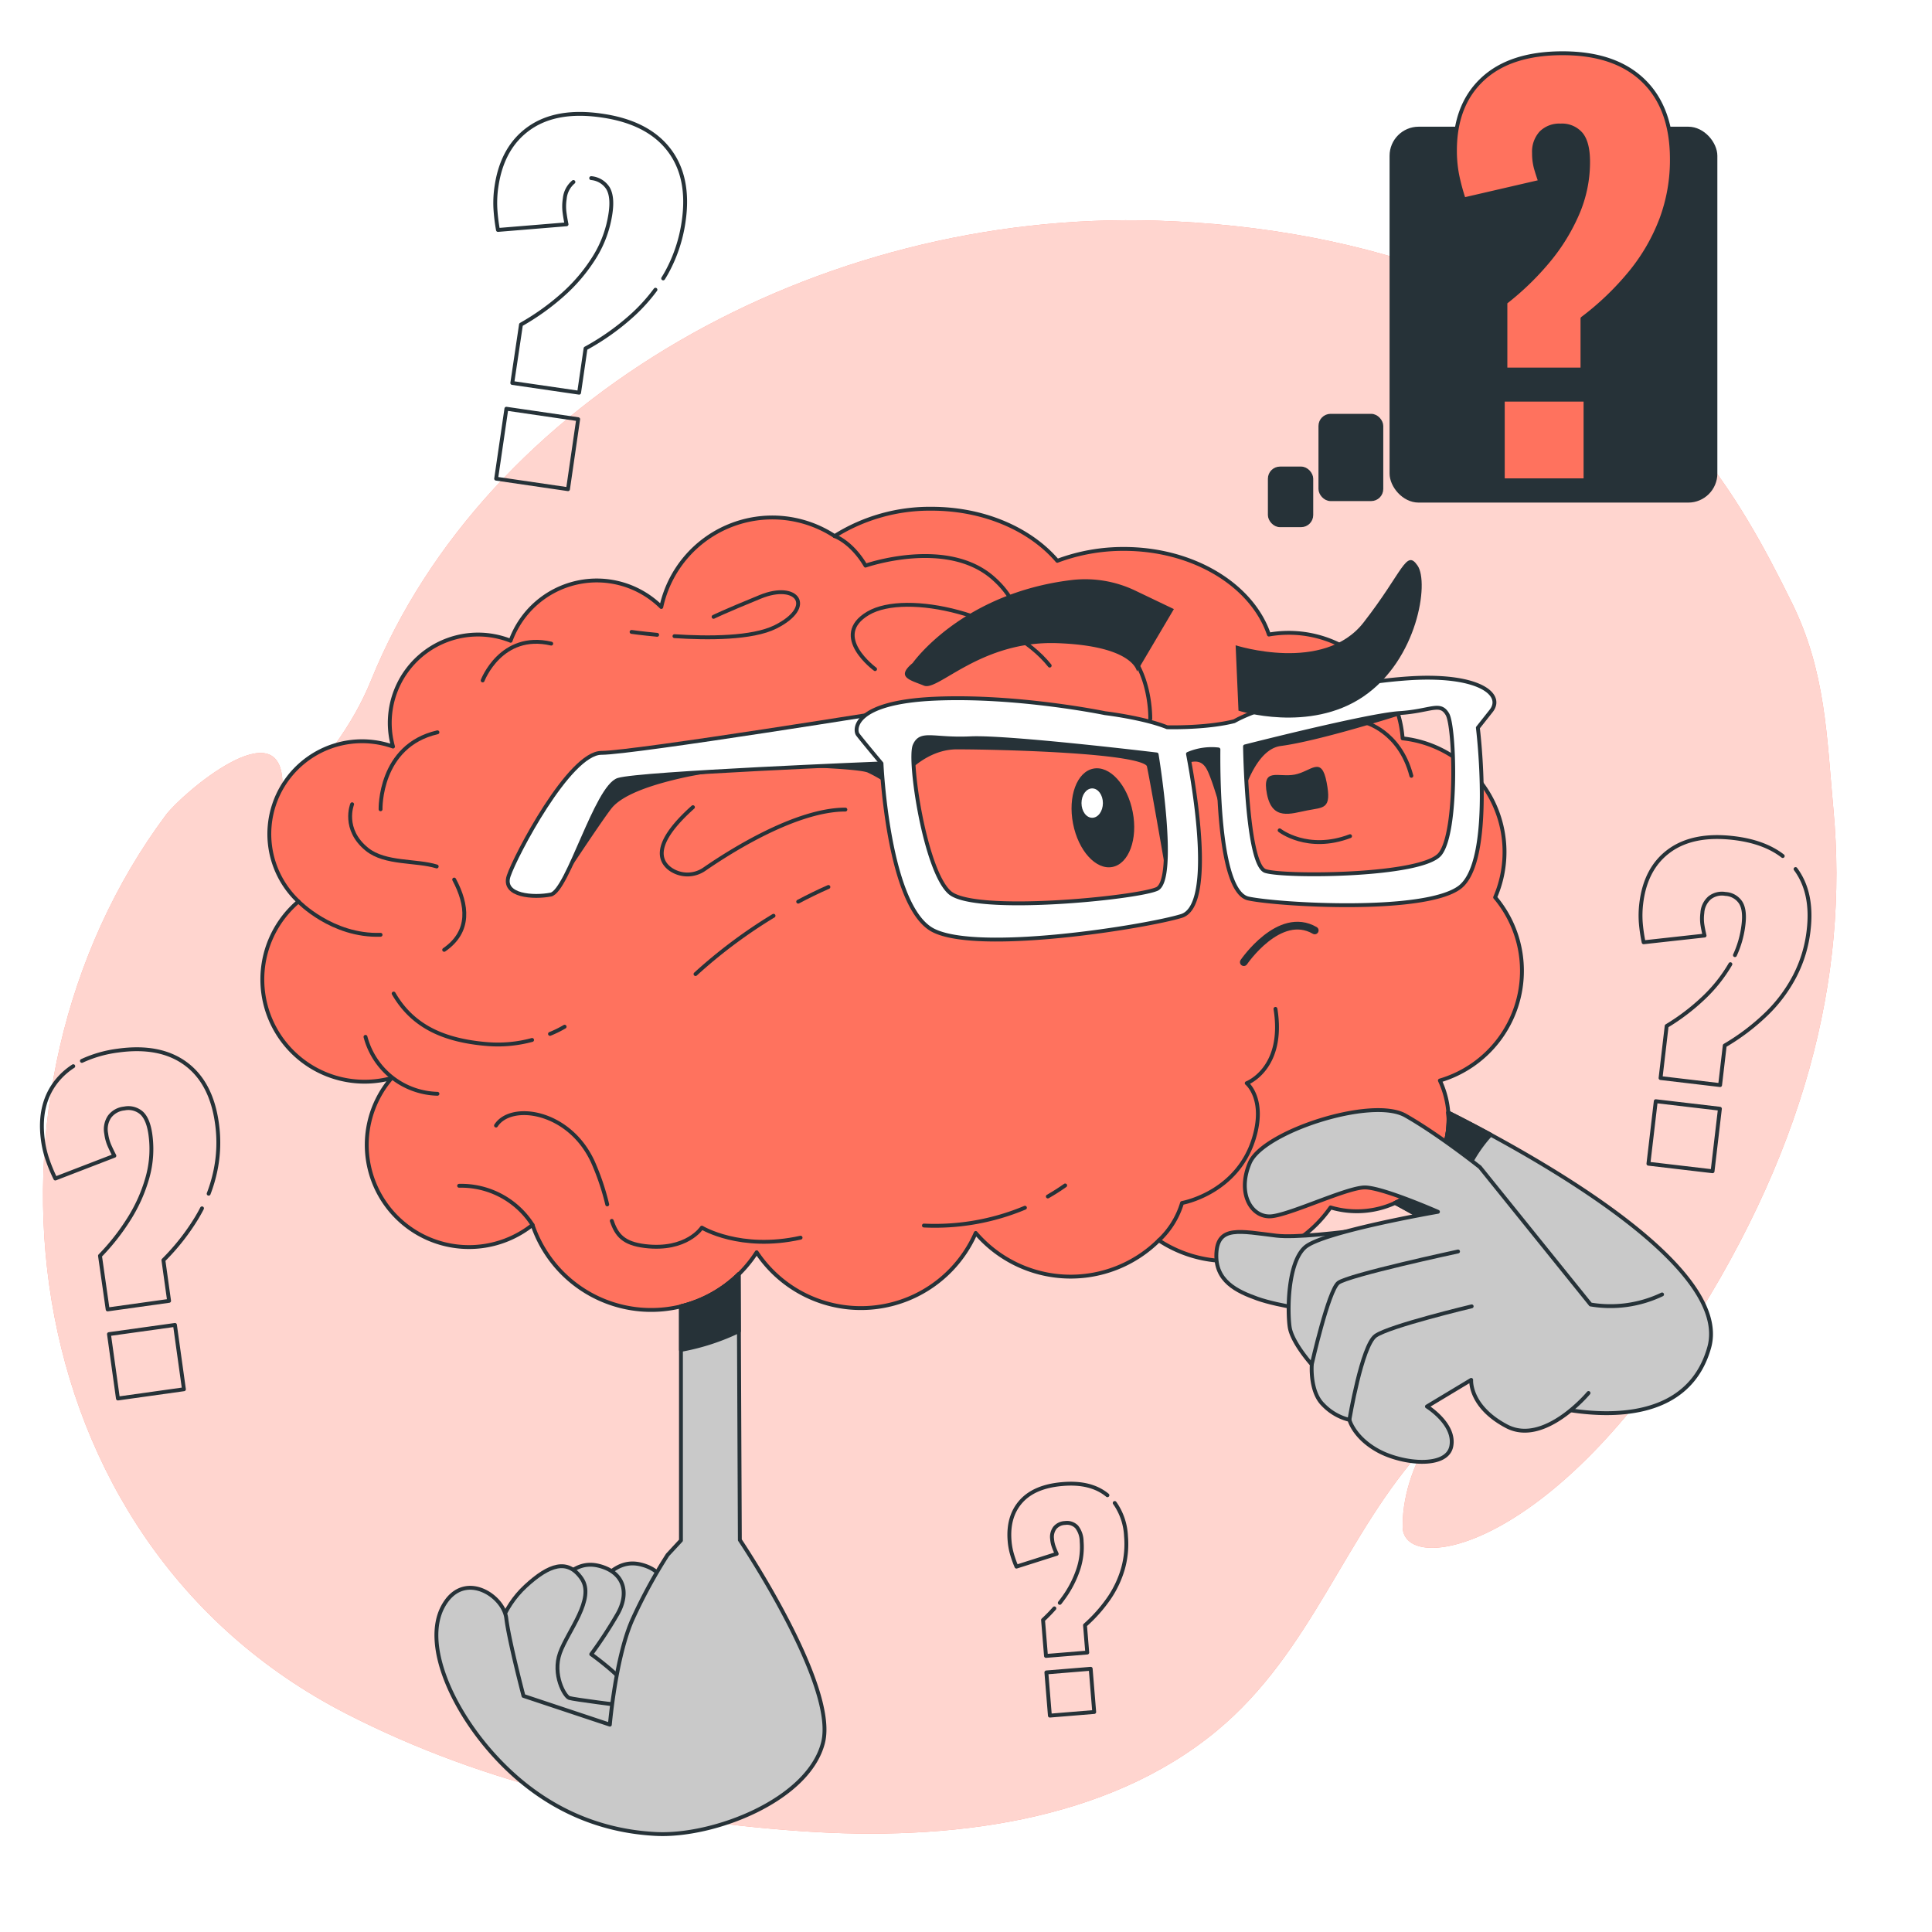 <svg class="animated" id="freepik_stories-curiosity-brain" xmlns="http://www.w3.org/2000/svg" viewBox="0 0 500 500" version="1.1" xmlns:xlink="http://www.w3.org/1999/xlink" xmlns:svgjs="http://svgjs.com/svgjs"><style>svg#freepik_stories-curiosity-brain:not(.animated) .animable {opacity: 0;}svg#freepik_stories-curiosity-brain.animated #freepik--speech-bubble--inject-78 {animation: 1.5s Infinite  linear floating;animation-delay: 0s;}            @keyframes floating {                0% {                    opacity: 1;                    transform: translateY(0px);                }                50% {                    transform: translateY(-10px);                }                100% {                    opacity: 1;                    transform: translateY(0px);                }            }        </style><g id="freepik--background-simple--inject-78" class="animable" style="transform-origin: 243.194px 265.769px;"><path d="M474.49,209.51c-1.75-18.91-1.94-35.65-10.77-53.56-7.08-14.38-15-28.93-25.77-41.52C405,76,353.31,58.86,299.52,57.11c-88.18-2.86-174,46.21-203.51,119-4.76,11.76-12.59,21.67-21.45,31-.92-.48-1.45-1.79-1.45-4.05,0-20.09-26.08,2.38-30.17,7.85C-9.94,281.74,1.44,398.2,89.57,443.48c36.19,18.59,76.3,27.52,117.92,30.43,37.86,2.64,78.87-2.34,107.43-26,24.74-20.51,33.17-51,53.85-73.54-1.66,2.87-5.83,11.06-5.77,20.74.08,12.07,35,7.22,70.78-46C467.32,299.06,478.48,252.74,474.49,209.51Z" style="fill: rgb(255, 114, 94); transform-origin: 243.194px 265.769px;" id="el0jqhdxmog91" class="animable"></path><g id="ela3k6qbqxoq"><path d="M474.49,209.51c-1.75-18.91-1.94-35.65-10.77-53.56-7.08-14.38-15-28.93-25.77-41.52C405,76,353.31,58.86,299.52,57.11c-88.18-2.86-174,46.21-203.51,119-4.76,11.76-12.59,21.67-21.45,31-.92-.48-1.45-1.79-1.45-4.05,0-20.09-26.08,2.38-30.17,7.85C-9.94,281.74,1.44,398.2,89.57,443.48c36.19,18.59,76.3,27.52,117.92,30.43,37.86,2.64,78.87-2.34,107.43-26,24.74-20.51,33.17-51,53.85-73.54-1.66,2.87-5.83,11.06-5.77,20.74.08,12.07,35,7.22,70.78-46C467.32,299.06,478.48,252.74,474.49,209.51Z" style="fill: rgb(255, 255, 255); opacity: 0.7; transform-origin: 243.194px 265.769px;" class="animable"></path></g></g><g id="freepik--Symbols--inject-78" class="animable" style="transform-origin: 239.574px 236.735px;"><path d="M148.4,47.1a6.39,6.39,0,0,0-2.24,4.32,12.62,12.62,0,0,0-.08,3.39q.19,1.53.54,3.24l-17.75,1.46a46.89,46.89,0,0,1-.67-5.64,28.55,28.55,0,0,1,.29-5.63Q130,38,137.09,33.09t18.78-3.16q11.79,1.72,17.26,8.85t3.79,18.57a38.64,38.64,0,0,1-4.29,13c-.31.57-.64,1.14-1,1.7m-2,2.93a45.32,45.32,0,0,1-5.63,6.29,62.92,62.92,0,0,1-12.46,8.91l-1.67,11.45-17.29-2.52L134.83,84a62.49,62.49,0,0,0,10.8-7.72,44.23,44.23,0,0,0,8.22-9.72A29.5,29.5,0,0,0,158,55.19c.42-2.88.2-5-.66-6.48A5.71,5.71,0,0,0,153,46.1M128.4,123.88l2.65-18.1,18.58,2.71L147,126.6Z" style="fill: none; stroke: rgb(38, 50, 56); stroke-linecap: round; stroke-linejoin: round; transform-origin: 152.741px 78.035px;" id="ele4rt41nery" class="animable"></path><path d="M449,247.19a26.06,26.06,0,0,0,2.21-7.89q.47-3.86-.75-5.75a5,5,0,0,0-3.92-2.2,5.16,5.16,0,0,0-4.08,1,5.6,5.6,0,0,0-1.89,3.9,11.25,11.25,0,0,0,0,3c.14.9.33,1.85.57,2.87l-15.77,1.74a40.78,40.78,0,0,1-.73-5,25.75,25.75,0,0,1,.11-5q1.08-9.18,7.28-13.69t16.63-3.28q7.91.93,12.71,4.65m3.32,3.37q4.53,6.1,3.38,15.85a34,34,0,0,1-3.49,11.65,38.14,38.14,0,0,1-7.36,9.93,56.75,56.75,0,0,1-10.86,8.25l-1.2,10.23L429.75,279l1.58-13.47a55.11,55.11,0,0,0,9.41-7.14,39.19,39.19,0,0,0,7.08-8.86m-21.21,51.64,1.9-16.18,16.6,1.95-1.9,16.18Z" style="fill: none; stroke: rgb(38, 50, 56); stroke-linecap: round; stroke-linejoin: round; transform-origin: 446.435px 259.873px;" id="elpq3404fsjd" class="animable"></path><path d="M21.2,274.56a31.6,31.6,0,0,1,9.31-2.66q10.86-1.51,17.51,3.36t8.12,15.41a35.39,35.39,0,0,1-.44,12.55A38.23,38.23,0,0,1,54,308.93m-1.72,3.79c-.4.79-.84,1.56-1.29,2.33a58.09,58.09,0,0,1-8.7,11.08l1.47,10.53-15.9,2.22L25.88,325a57.22,57.22,0,0,0,7.54-9.6,40.5,40.5,0,0,0,4.75-10.68,27.19,27.19,0,0,0,.75-11.12c-.37-2.65-1.13-4.49-2.26-5.54a5.2,5.2,0,0,0-4.49-1.18A5.39,5.39,0,0,0,28.35,289a5.82,5.82,0,0,0-.86,4.39,11.39,11.39,0,0,0,.8,3c.38.86.81,1.77,1.31,2.72L14.32,305a41.15,41.15,0,0,1-2-4.81,26.15,26.15,0,0,1-1.2-5q-1.32-9.45,3.68-15.57a18,18,0,0,1,4.16-3.69m11.56,86-2.32-16.66,17.08-2.38,2.32,16.65Z" style="fill: none; stroke: rgb(38, 50, 56); stroke-linecap: round; stroke-linejoin: round; transform-origin: 33.674px 316.736px;" id="el1dzug9a090u" class="animable"></path><path d="M274.27,414.82c.41-.52.8-1.05,1.18-1.58A27.06,27.06,0,0,0,279,406.3a18.17,18.17,0,0,0,.93-7.37,6.17,6.17,0,0,0-1.29-3.78,3.49,3.49,0,0,0-3-1,3.58,3.58,0,0,0-2.62,1.23,3.91,3.91,0,0,0-.74,2.89,7.51,7.51,0,0,0,.42,2c.21.59.47,1.21.77,1.86l-10.41,3.31a26.48,26.48,0,0,1-1.17-3.28,17.09,17.09,0,0,1-.61-3.4q-.51-6.34,3-10.23t10.79-4.47q7.28-.6,11.53,2.91m1.89,2a16.11,16.11,0,0,1,2.92,8.6,23.43,23.43,0,0,1-.77,8.34,26.48,26.48,0,0,1-3.62,7.7,38.47,38.47,0,0,1-6.22,7l.58,7.07-10.68.87-.76-9.3a39.19,39.19,0,0,0,2.93-3M271.71,444l-.91-11.18,11.47-.94.91,11.18Z" style="fill: none; stroke: rgb(38, 50, 56); stroke-linecap: round; stroke-linejoin: round; transform-origin: 276.358px 413.986px;" id="elroybz03d3w8" class="animable"></path></g><g id="freepik--Brain--inject-78" class="animable" style="transform-origin: 255.353px 303.164px;"><path d="M393.88,251.24a29.46,29.46,0,0,0-6.94-19A29.58,29.58,0,0,0,363,191.09a29.56,29.56,0,0,0-34.61-26.87c-4.32-12.75-19.48-22.16-37.53-22.16a48.64,48.64,0,0,0-17.23,3.08c-6.92-8.11-18.89-13.48-32.52-13.48A46.26,46.26,0,0,0,216,138.74a29.4,29.4,0,0,0-44.86,18.35,23.74,23.74,0,0,0-39,8.74,22.85,22.85,0,0,0-30.43,27.38A24,24,0,0,0,77.24,233.3,26.46,26.46,0,0,0,101.35,279a26.45,26.45,0,0,0,36.47,38,32.42,32.42,0,0,0,58,7.09,32.42,32.42,0,0,0,56.69-5A32.4,32.4,0,0,0,299.91,321a32.41,32.41,0,0,0,44.44-8.52,23.74,23.74,0,0,0,28.29-32.84A29.59,29.59,0,0,0,393.88,251.24Z" style="fill: rgb(255, 114, 94); stroke: rgb(38, 50, 56); stroke-linecap: round; stroke-linejoin: round; transform-origin: 230.886px 235.337px;" id="eleodf9lsnu2f" class="animable"></path><path d="M343.33,202.47c1.36,7-.74,6.43-5,7.26s-9.09,2.76-10.45-4.27,2.94-4.17,7.21-5S342,195.44,343.33,202.47Z" style="fill: rgb(38, 50, 56); transform-origin: 335.683px 204.539px;" id="elg8dc5yxns4l" class="animable"></path><path d="M331.17,214.89s7.21,5.69,18.22,1.51" style="fill: none; stroke: rgb(38, 50, 56); stroke-linecap: round; stroke-linejoin: round; transform-origin: 340.28px 216.412px;" id="eltsepq6ixf7" class="animable"></path><path d="M321.9,249s9.18-13.52,18.35-8.21" style="fill: none; stroke: rgb(38, 50, 56); stroke-linecap: round; stroke-linejoin: round; stroke-width: 2px; transform-origin: 331.075px 244.277px;" id="elfiqmvybb36" class="animable"></path><path d="M293.15,210.15c1.36,7-1,13.39-5.26,14.22s-8.83-4.2-10.19-11.23,1-13.39,5.26-14.22S291.79,203.12,293.15,210.15Z" style="fill: rgb(38, 50, 56); transform-origin: 285.425px 211.645px;" id="eltwu14d9j8ln" class="animable"></path><ellipse cx="282.66" cy="207.84" rx="2.77" ry="3.8" style="fill: rgb(255, 255, 255); transform-origin: 282.66px 207.84px;" id="eld0jg9b9meyq" class="animable"></ellipse><path d="M216,138.74s4.32,1.44,8,7.64c0,0,20.85-7.28,32.87,3.1,8.75,7.56,6.82,15.5,6.82,15.5A28.62,28.62,0,0,1,286,164.4c12.13,4.77,11.69,21.66,11.69,21.66" style="fill: none; stroke: rgb(38, 50, 56); stroke-linecap: round; stroke-linejoin: round; transform-origin: 256.846px 162.4px;" id="elsn2lstj45g" class="animable"></path><path d="M299.91,321a21.74,21.74,0,0,0,6-9.67s14.26-2.48,18.6-16.74c3.12-10.24-1.86-14.26-1.86-14.26s9.92-3.72,7.44-19.23" style="fill: none; stroke: rgb(38, 50, 56); stroke-linecap: round; stroke-linejoin: round; transform-origin: 315.199px 291.05px;" id="el597ubodtk9w" class="animable"></path><path d="M98.49,209.44s-.43-16.45,14.72-19.92" style="fill: none; stroke: rgb(38, 50, 56); stroke-linecap: round; stroke-linejoin: round; transform-origin: 105.849px 199.48px;" id="elvdx6h707xd" class="animable"></path><path d="M124.91,176.1s4.76-12.56,17.75-9.53" style="fill: none; stroke: rgb(38, 50, 56); stroke-linecap: round; stroke-linejoin: round; transform-origin: 133.785px 171.099px;" id="el1e0lwgcn17z" class="animable"></path><path d="M94.59,268.34a19.77,19.77,0,0,0,18.62,14.73" style="fill: none; stroke: rgb(38, 50, 56); stroke-linecap: round; stroke-linejoin: round; transform-origin: 103.9px 275.705px;" id="el0ddubwc0g096" class="animable"></path><path d="M157.15,311.7a63.55,63.55,0,0,0-3.66-10.88c-6.06-13.42-21.22-15.59-25.12-9.53" style="fill: none; stroke: rgb(38, 50, 56); stroke-linecap: round; stroke-linejoin: round; transform-origin: 142.76px 299.89px;" id="el4n9fbofw6rs" class="animable"></path><path d="M137.82,317a21.88,21.88,0,0,0-19-10.12" style="fill: none; stroke: rgb(38, 50, 56); stroke-linecap: round; stroke-linejoin: round; transform-origin: 128.32px 311.937px;" id="eldxmv3rvvb0w" class="animable"></path><path d="M207.19,320.31c-15.59,3.47-25.55-2.6-25.55-2.6s-3.9,6.07-14.73,4.77c-5.53-.67-7.33-2.8-8.58-6.52" style="fill: none; stroke: rgb(38, 50, 56); stroke-linecap: round; stroke-linejoin: round; transform-origin: 182.76px 319.311px;" id="elexbefxi33hk" class="animable"></path><path d="M117.54,227.63c3.47,6.5,4.33,13.43-2.59,18.19" style="fill: none; stroke: rgb(38, 50, 56); stroke-linecap: round; stroke-linejoin: round; transform-origin: 117.559px 236.725px;" id="el5sf9a88a5o7" class="animable"></path><path d="M91.13,208.14s-2.6,6.5,3.89,11.7c4.72,3.77,12.65,2.75,18,4.4" style="fill: none; stroke: rgb(38, 50, 56); stroke-linecap: round; stroke-linejoin: round; transform-origin: 101.818px 216.19px;" id="elhn4pmyfixnj" class="animable"></path><path d="M77.24,233.3s8.69,9.06,21.25,8.62" style="fill: none; stroke: rgb(38, 50, 56); stroke-linecap: round; stroke-linejoin: round; transform-origin: 87.865px 237.618px;" id="elypp2n6d8g5" class="animable"></path><path d="M174.55,164.64c8.64.57,20.14.6,26.14-2.4,10.4-5.2,5.63-11.69-3.89-7.8s-12.13,5.2-12.13,5.2" style="fill: none; stroke: rgb(38, 50, 56); stroke-linecap: round; stroke-linejoin: round; transform-origin: 190.553px 159.097px;" id="ellkrh77owevh" class="animable"></path><path d="M163.45,163.54s2.66.38,6.62.75" style="fill: none; stroke: rgb(38, 50, 56); stroke-linecap: round; stroke-linejoin: round; transform-origin: 166.76px 163.915px;" id="elh4n2nvwzbmb" class="animable"></path><path d="M353.14,186.92s9.09,2.17,12.12,13.86" style="fill: none; stroke: rgb(38, 50, 56); stroke-linecap: round; stroke-linejoin: round; transform-origin: 359.2px 193.85px;" id="elj1xpc0c2al" class="animable"></path><path d="M271.18,309.65q2.26-1.29,4.49-2.86" style="fill: none; stroke: rgb(38, 50, 56); stroke-linecap: round; stroke-linejoin: round; transform-origin: 273.425px 308.22px;" id="el943ocf4qk2g" class="animable"></path><path d="M239.11,317.17a60.28,60.28,0,0,0,26.14-4.61" style="fill: none; stroke: rgb(38, 50, 56); stroke-linecap: round; stroke-linejoin: round; transform-origin: 252.18px 314.899px;" id="elq48vom3y5z" class="animable"></path><path d="M137.7,269.14a33.93,33.93,0,0,1-11.44,1.08c-11.29-.9-19.42-4.51-24.38-13.09" style="fill: none; stroke: rgb(38, 50, 56); stroke-linecap: round; stroke-linejoin: round; transform-origin: 119.79px 263.724px;" id="elm4c8plo88l" class="animable"></path><path d="M206.57,233.35c2.49-1.32,5.1-2.61,7.82-3.8" style="fill: none; stroke: rgb(38, 50, 56); stroke-linecap: round; stroke-linejoin: round; transform-origin: 210.48px 231.45px;" id="el96i5dxal2pu" class="animable"></path><path d="M180,252.09A130.39,130.39,0,0,1,200.19,237" style="fill: none; stroke: rgb(38, 50, 56); stroke-linecap: round; stroke-linejoin: round; transform-origin: 190.095px 244.545px;" id="el7sy6utlm4ab" class="animable"></path><path d="M218.78,209.52c-12.72,0-29.63,10.69-36.43,15.38a7.69,7.69,0,0,1-8.89,0c-3.07-2.27-4.34-6.87,5.87-16" style="fill: none; stroke: rgb(38, 50, 56); stroke-linecap: round; stroke-linejoin: round; transform-origin: 195.019px 217.607px;" id="el62qp7ot0kax" class="animable"></path><path d="M146.12,265.71a28,28,0,0,1-3.78,1.86" style="fill: none; stroke: rgb(38, 50, 56); stroke-linecap: round; stroke-linejoin: round; transform-origin: 144.23px 266.64px;" id="eljzxguti04op" class="animable"></path><path d="M226.47,173.17s-11.74-8.58-1.81-14.45,36.57.45,47,13.54" style="fill: none; stroke: rgb(38, 50, 56); stroke-linecap: round; stroke-linejoin: round; transform-origin: 246.166px 164.844px;" id="elnpczlbmmivr" class="animable"></path><path d="M149.53,435.8s-5.21-11.23.4-19.25,9.63-13.25,16-11.64,8,6.82,4.82,12.44A114.71,114.71,0,0,1,164,427.78s11.18,7.93,10.78,11.54-7.63,8-11.24,7.63S150.33,437.81,149.53,435.8Z" style="fill: rgb(201, 201, 201); stroke: rgb(38, 50, 56); stroke-linecap: round; stroke-linejoin: round; transform-origin: 161.06px 425.795px;" id="elwbup6t6fwv" class="animable"></path><path d="M138.6,436.14s-5.21-11.24.41-19.26,9.63-13.24,16-11.64,8,6.82,4.82,12.44a113,113,0,0,1-6.82,10.43s11.18,7.93,10.78,11.54-7.63,8-11.24,7.63S139.41,438.14,138.6,436.14Z" style="fill: rgb(201, 201, 201); stroke: rgb(38, 50, 56); stroke-linecap: round; stroke-linejoin: round; transform-origin: 150.101px 426.127px;" id="el0hh4lt40ncid" class="animable"></path><path d="M127.65,441s-3.82-19.2,8.36-30.47c6.13-5.66,10.9-7.24,14.51-2s-3.61,13.64-5.61,19.26,1.2,11.24,2.4,11.64,14.05,2,14.05,2,4.81,24.08-3.61,24.08S128.06,449.36,127.65,441Z" style="fill: rgb(201, 201, 201); stroke: rgb(38, 50, 56); stroke-linecap: round; stroke-linejoin: round; transform-origin: 144.905px 435.422px;" id="elnrtsg6mq79a" class="animable"></path><path d="M191.17,329.75a32.28,32.28,0,0,1-14.94,8.32v60.59l-3.46,3.74a132.8,132.8,0,0,0-8.94,16.39c-4.47,9.68-6,27.55-6,27.55l-22.35-7.44s-3.72-14.16-4.46-20.11-11.18-12.67-16.39-3,2.23,26.81,14.15,39.47,26.07,18.62,41,19.37S209.23,465.88,213,451s-21.53-52.46-21.53-52.46Z" style="fill: rgb(201, 201, 201); stroke: rgb(38, 50, 56); stroke-linecap: round; stroke-linejoin: round; transform-origin: 163.162px 402.211px;" id="el5vilol2cu6v" class="animable"></path><path d="M176.23,338.07v11.28a59,59,0,0,0,15-4.86l-.06-14.74A32.28,32.28,0,0,1,176.23,338.07Z" style="fill: rgb(38, 50, 56); stroke: rgb(38, 50, 56); stroke-linecap: round; stroke-linejoin: round; transform-origin: 183.73px 339.55px;" id="elolyp2q79sli" class="animable"></path><path d="M374.81,287.92c.05.59.08,1.19.08,1.8a23.75,23.75,0,0,1-13.84,21.58c16.1,8.75,40.81,23,42.17,28.81,2,8.63-16.25-2-16.25-2l8.63,24.38s39.11,13.2,46.73-13.72C448.34,327.51,396.83,299,374.81,287.92Z" style="fill: rgb(201, 201, 201); stroke: rgb(38, 50, 56); stroke-linecap: round; stroke-linejoin: round; transform-origin: 401.932px 326.823px;" id="el444kuctg2lh" class="animable"></path><path d="M374.89,289.72a23.74,23.74,0,0,1-13.84,21.58c4.49,2.44,9.64,5.3,14.78,8.3-.1-1.77,0-6.73,2.77-14.17a36,36,0,0,1,7.17-11.78c-4.09-2.22-7.82-4.15-11-5.73C374.86,288.51,374.89,289.11,374.89,289.72Z" style="fill: rgb(38, 50, 56); stroke: rgb(38, 50, 56); stroke-linecap: round; stroke-linejoin: round; transform-origin: 373.41px 303.76px;" id="eloo7eql23tdq" class="animable"></path><path d="M375.06,314.86s-35.25,6.07-44.72,4.93-15.16-2.65-15.54,4.55,5.3,9.85,10.61,11.75,17.43,3.79,20.46,3.41,33.36-.76,35.63-9.86S380,313.73,375.06,314.86Z" style="fill: rgb(201, 201, 201); stroke: rgb(38, 50, 56); stroke-linecap: round; stroke-linejoin: round; transform-origin: 348.479px 327.143px;" id="elli6yhryexjr" class="animable"></path><path d="M411.11,360.51s-11.46,13.75-21.2,8.6-9.17-12-9.17-12L369.29,364s7.44,4.58,6.3,10.31-12.61,4.59-18.91,1.15-7.45-8-7.45-8a14,14,0,0,1-6.87-4c-3.44-3.44-2.87-10.32-2.87-10.32s-5.15-5.72-5.73-9.74-.57-16.61,4-20.62,34.38-9.17,34.38-9.17-14.32-6.3-18.91-6.3-18.9,6.87-24.06,7.45S320,309,323.45,300.93,355,283.74,363.72,288.7,383,302.07,383,302.07l28.64,35.53A31,31,0,0,0,430.14,335" style="fill: rgb(201, 201, 201); stroke: rgb(38, 50, 56); stroke-linecap: round; stroke-linejoin: round; transform-origin: 376.15px 332.808px;" id="elhobqzslzorg" class="animable"></path><path d="M339.49,353.06S343.8,334,346.34,332s31-8.12,31-8.12" style="fill: none; stroke: rgb(38, 50, 56); stroke-linecap: round; stroke-linejoin: round; transform-origin: 358.415px 338.47px;" id="elfvtoda0rjdf" class="animable"></path><path d="M349.23,367.39s3.2-19.15,6.76-21.69,24.88-7.62,24.88-7.62" style="fill: none; stroke: rgb(38, 50, 56); stroke-linecap: round; stroke-linejoin: round; transform-origin: 365.05px 352.735px;" id="elq5du6tkitxn" class="animable"></path><path d="M142.54,231.51s12.25-18.67,15.28-22.56,11.22-6.47,19-8.2,21.6-3,21.6-3,23.31.43,26.34,1.72a38.58,38.58,0,0,1,6.47,3.89s6.48-9.93,16.41-9.93,48.8.86,49.66,4.75,5.18,28.93,5.18,28.93,0-28.93,2.16-29.36,6.05-3,8.21,1.29,5.61,18.14,5.61,18.14,3-23.32,12.95-24.62,30.74-7.95,30.74-7.95l-.94-3.7-39,12.32s-8.51-2.39-15-2.39-13,.43-13,.43-41.46-6.05-51.39-4.75a67.69,67.69,0,0,0-18.13,5.18s-55.71,4.75-58.3,5.18-15.54,3.46-18.13,7.78S142.54,231.51,142.54,231.51Z" style="fill: rgb(38, 50, 56); stroke: rgb(38, 50, 56); stroke-linecap: round; stroke-linejoin: round; transform-origin: 252.345px 206.21px;" id="elzoiv9lhvn" class="animable"></path><path d="M234.21,183.49s-70.28,11.35-78.57,11.35-22.26,26.63-24,31.86,6.55,5.68,10.91,4.81,11.79-27.94,17.47-29.69,68.15-4.25,68.15-4.25Z" style="fill: rgb(255, 255, 255); stroke: rgb(38, 50, 56); stroke-linecap: round; stroke-linejoin: round; transform-origin: 182.807px 207.675px;" id="eltqgog0eqf5" class="animable"></path><path d="M364.34,175.57A132.74,132.74,0,0,0,331.86,182s-7.58,1.9-12.45,4.65c-6.42,1.61-14.77,1.61-17.36,1.56-6.19-2.48-16.07-3.64-16.07-3.64s-22.6-4.68-44-3.75-20.82,8.1-20,9.25c1.17,1.56,6.15,7.5,6.15,7.5s1.61,37.16,13.39,43.2,55.14-.93,64.24-3.72c8.2-2.51,3.87-30.52,1.69-41.94a15.52,15.52,0,0,1,7.88-1.15c-.1,10.84.51,37.07,7.78,38.58,8.08,1.69,45.64,3.86,54.64-2.89s4.72-41.31,4.72-41.31l3.43-4.34C389.35,179.65,382.5,174.32,364.34,175.57Zm-65,54.52c-5.35,2.32-47.11,6.5-53.53.92s-10.71-34.37-9.1-38.08,4.82-1.4,14.45-1.86,48.18,4.18,48.18,4.18S304.72,227.76,299.36,230.09ZM372.7,221c-4.56,5.8-40.35,6-45.21,4.42s-5.28-32.25-5.28-32.25,31.75-8.1,39.93-8.62,10.53-3,12.45.3S377.26,215.25,372.7,221Z" style="fill: rgb(255, 255, 255); stroke: rgb(38, 50, 56); stroke-linecap: round; stroke-linejoin: round; transform-origin: 304.225px 209.273px;" id="elveu8ki9sopl" class="animable"></path><path d="M236.2,171.59s12.6-18,41.06-21.47a30,30,0,0,1,16.59,2.75l9.95,4.76-9.55,16.16s-.74-6.61-20.58-7.34-30.86,12.49-34.53,11S231.79,175.26,236.2,171.59Z" style="fill: rgb(38, 50, 56); transform-origin: 268.993px 163.736px;" id="elrxcuilxfnll" class="animable"></path><path d="M319.78,167s22.8,7.35,33.1-5.89,11-19.12,14-14.71,0,24.28-14,33.84-32.36,3.68-32.36,3.68Z" style="fill: rgb(38, 50, 56); transform-origin: 343.859px 165.331px;" id="el10lv4trk1dd" class="animable"></path></g><g id="freepik--speech-bubble--inject-78" class="animable animator-active" style="transform-origin: 386.29px 74.855px;"><g id="elzopvyh13e2m"><rect x="360.12" y="33.29" width="83.83" height="96.28" rx="7.03" style="fill: rgb(38, 50, 56); stroke: rgb(38, 50, 56); stroke-linecap: round; stroke-linejoin: round; transform-origin: 402.035px 81.43px; transform: rotate(180deg);" class="animable"></rect></g><g id="elu4i2a5gw89"><rect x="341.72" y="107.6" width="15.77" height="21.58" rx="2.64" style="fill: rgb(38, 50, 56); stroke: rgb(38, 50, 56); stroke-linecap: round; stroke-linejoin: round; transform-origin: 349.605px 118.39px; transform: rotate(180deg);" class="animable"></rect></g><g id="el3saza1vgdhj"><rect x="328.63" y="121.25" width="10.73" height="14.68" rx="2.64" style="fill: rgb(38, 50, 56); stroke: rgb(38, 50, 56); stroke-linecap: round; stroke-linejoin: round; transform-origin: 333.995px 128.59px; transform: rotate(180deg);" class="animable"></rect></g><path d="M389.6,95.63V78.26a71.32,71.32,0,0,0,10.9-10.5,50,50,0,0,0,7.67-12.32A33.61,33.61,0,0,0,411,41.91c0-3.31-.6-5.72-1.82-7.2a6.46,6.46,0,0,0-5.31-2.22,6.67,6.67,0,0,0-5.05,1.89A7.24,7.24,0,0,0,397,39.63a14.39,14.39,0,0,0,.47,3.83c.32,1.13.7,2.31,1.15,3.57l-19.79,4.58a53.34,53.34,0,0,1-1.69-6.26,32.88,32.88,0,0,1-.6-6.4q0-11.84,7.2-18.51t20.67-6.66q13.59,0,20.93,7.13t7.34,20.33A43.73,43.73,0,0,1,430,56.59a49.3,49.3,0,0,1-7.87,13.73,72.12,72.12,0,0,1-12.59,12.12V95.63Zm-.68,28.67V103.44h21.41V124.3Z" style="fill: rgb(255, 114, 94); stroke: rgb(38, 50, 56); stroke-linecap: round; stroke-linejoin: round; transform-origin: 404.61px 69.04px;" id="elx16hvzr7xeb" class="animable"></path></g><defs>     <filter id="active" height="200%">         <feMorphology in="SourceAlpha" result="DILATED" operator="dilate" radius="2"></feMorphology>                <feFlood flood-color="#32DFEC" flood-opacity="1" result="PINK"></feFlood>        <feComposite in="PINK" in2="DILATED" operator="in" result="OUTLINE"></feComposite>        <feMerge>            <feMergeNode in="OUTLINE"></feMergeNode>            <feMergeNode in="SourceGraphic"></feMergeNode>        </feMerge>    </filter>    <filter id="hover" height="200%">        <feMorphology in="SourceAlpha" result="DILATED" operator="dilate" radius="2"></feMorphology>                <feFlood flood-color="#ff0000" flood-opacity="0.5" result="PINK"></feFlood>        <feComposite in="PINK" in2="DILATED" operator="in" result="OUTLINE"></feComposite>        <feMerge>            <feMergeNode in="OUTLINE"></feMergeNode>            <feMergeNode in="SourceGraphic"></feMergeNode>        </feMerge>            <feColorMatrix type="matrix" values="0   0   0   0   0                0   1   0   0   0                0   0   0   0   0                0   0   0   1   0 "></feColorMatrix>    </filter></defs></svg>